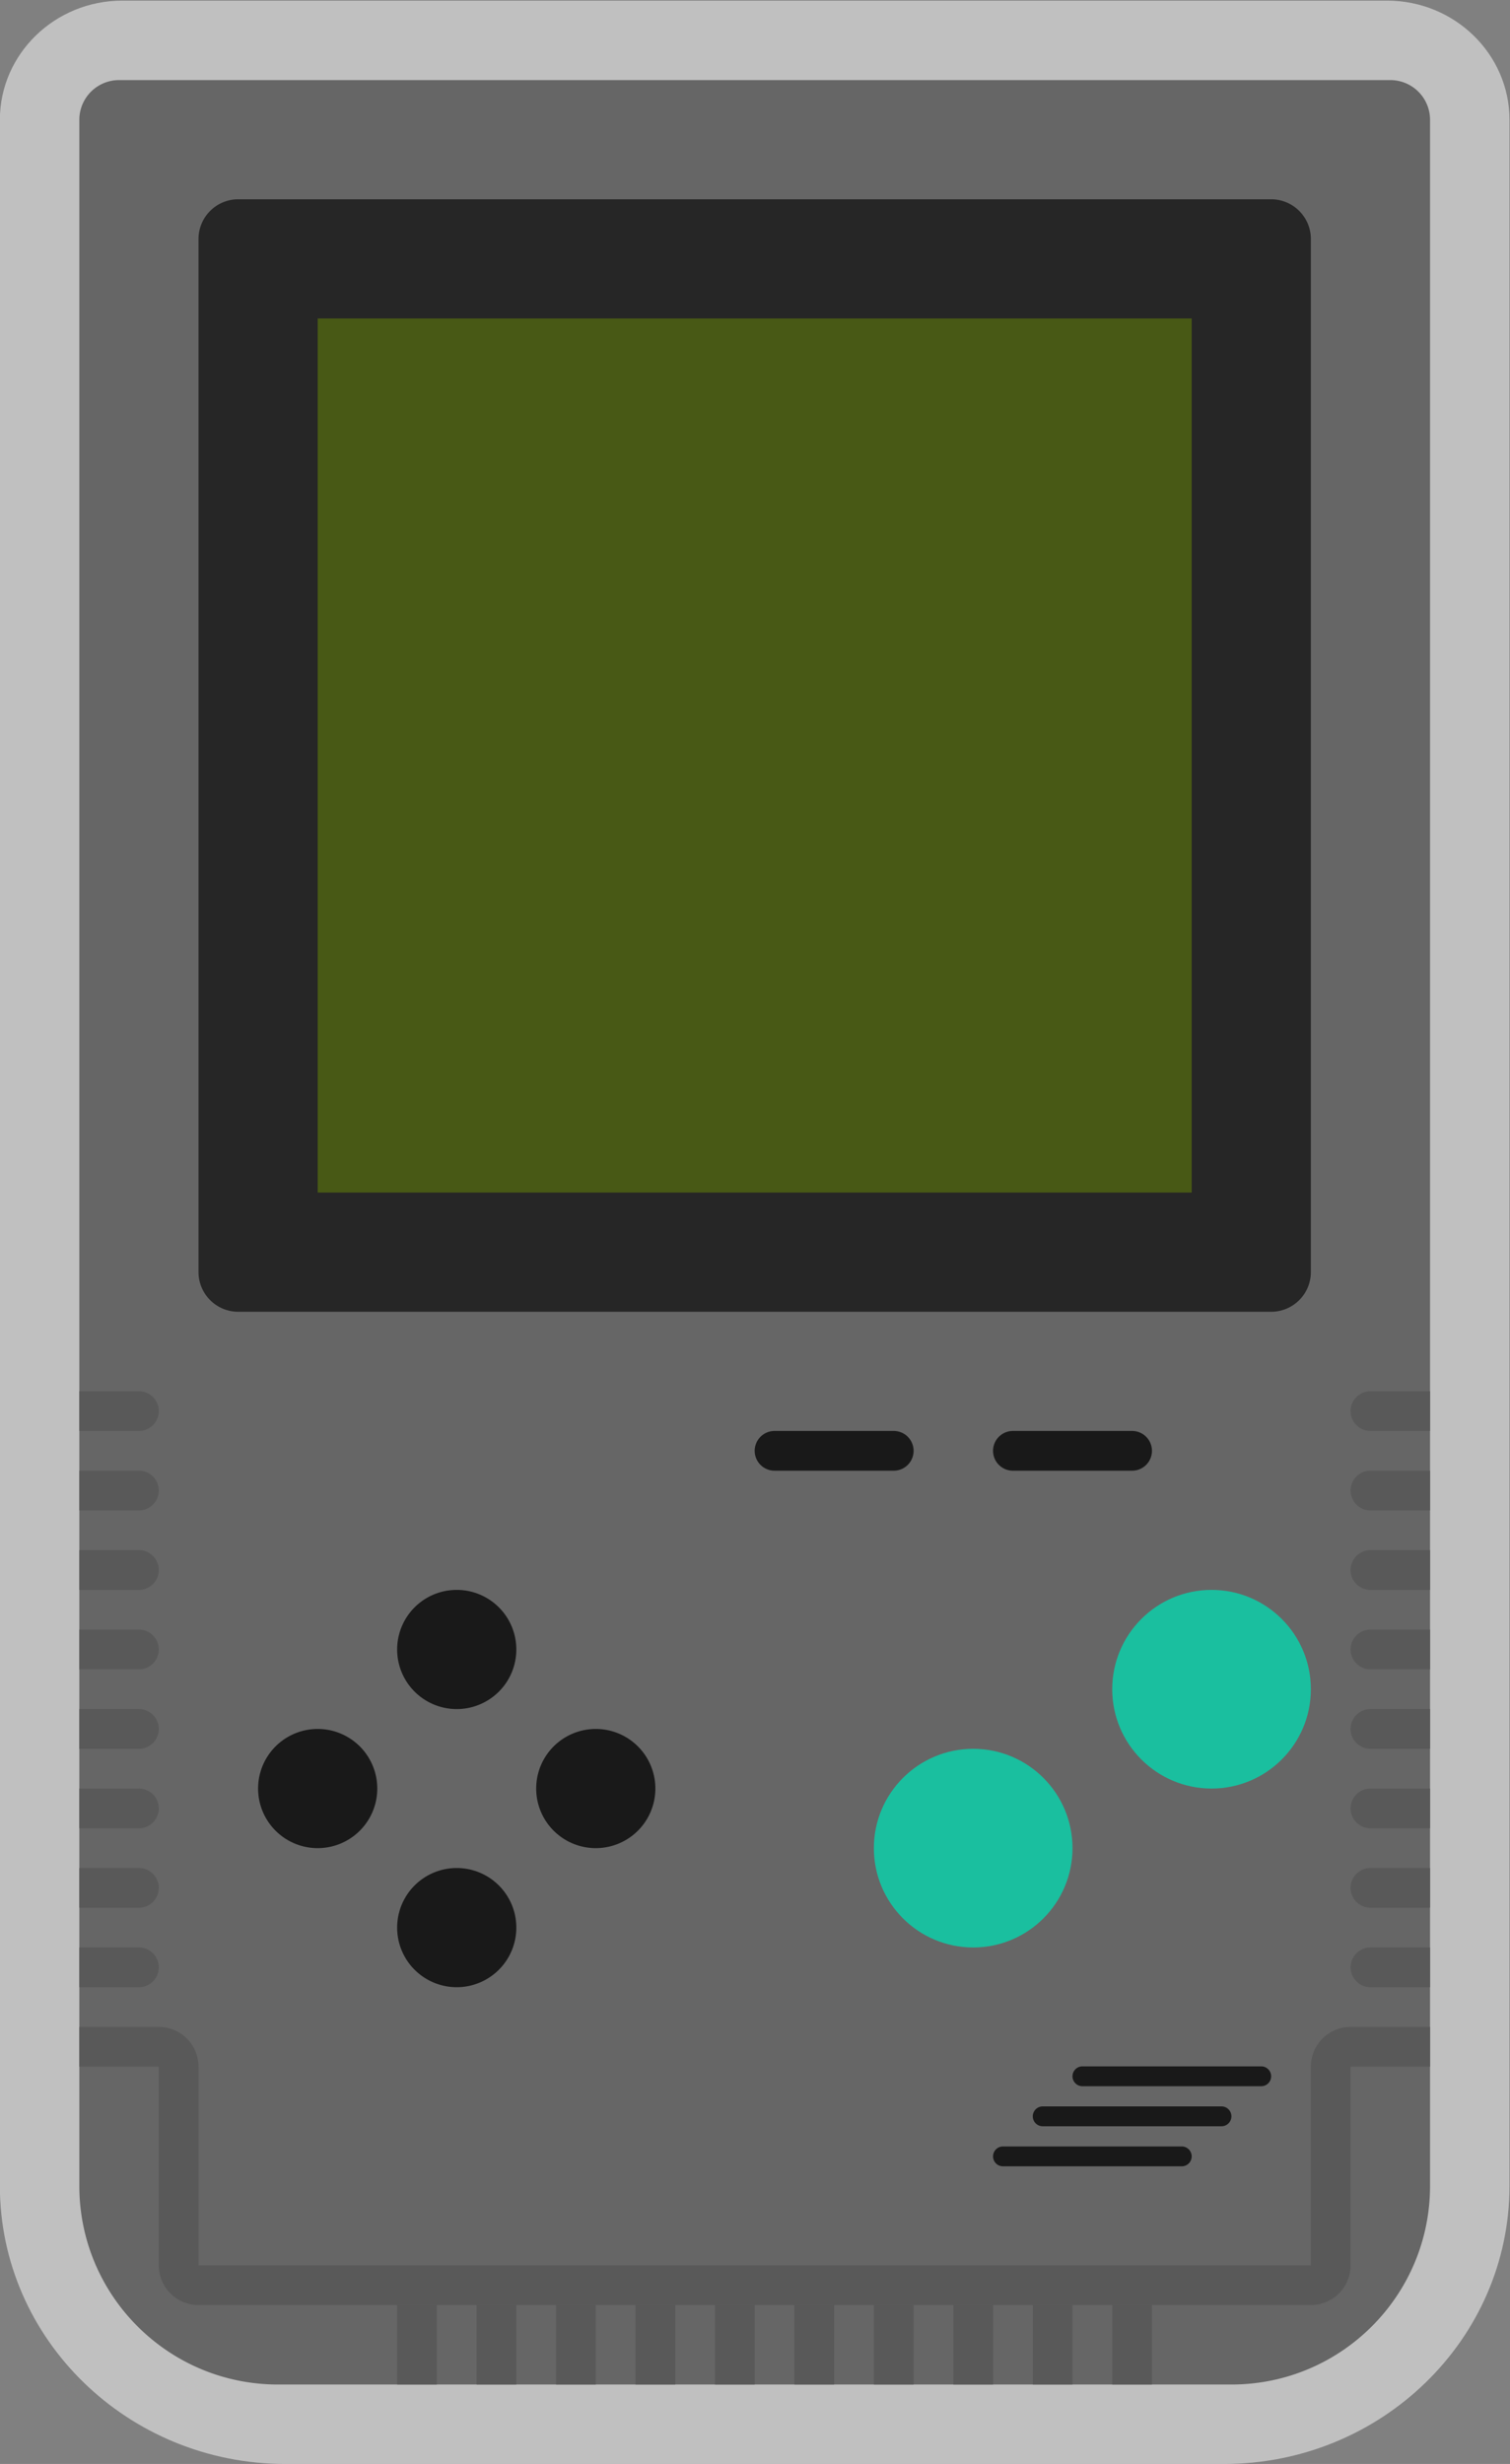 <svg xmlns="http://www.w3.org/2000/svg" xml:space="preserve" width="202.666" height="330.667"><rect width="100%" height="100%" fill="#808080" stroke="none"/><defs><clipPath id="a" clipPathUnits="userSpaceOnUse"><path d="M0 256h256V0H0Z"/></clipPath><clipPath id="b" clipPathUnits="userSpaceOnUse"><path d="M52 252h152V4H52Z"/></clipPath></defs><g clip-path="url(#a)" transform="matrix(1.333 0 0 -1.333 -69.333 336)"><g clip-path="url(#b)" style="opacity:.5"><path d="M0 0h-127.352c-6.795 0-12.324-5.383-12.324-12v-208c0-15.439 12.901-28 28.757-28h94.486c15.857 0 28.757 12.561 28.757 28v208C12.324-5.383 6.796 0 0 0" style="fill:#fff;fill-opacity:1;fill-rule:nonzero;stroke:none" transform="translate(191.676 252)"/></g><path d="M0 0h-96c-11.046 0-20 8.954-20 20v208a4 4 0 0 0 4 4H16a4 4 0 0 0 4-4V20C20 8.954 11.046 0 0 0" style="fill:#666;fill-opacity:1;fill-rule:nonzero;stroke:none" transform="translate(176 12)"/><path d="M0 0h-104a4 4 0 0 0-4 4v104a4 4 0 0 0 4 4H0a4 4 0 0 0 4-4V4a4 4 0 0 0-4-4" style="fill:#262626;fill-opacity:1;fill-rule:nonzero;stroke:none" transform="translate(180 120)"/><path d="M172 132H84v88h88z" style="fill:#485915;fill-opacity:1;fill-rule:nonzero;stroke:none"/><path d="M0 0h-6v4h6a2 2 0 0 0 0-4" style="fill:#595959;fill-opacity:1;fill-rule:nonzero;stroke:none" transform="translate(66 108)"/><path d="M0 0h-6v4h6a2 2 0 0 0 0-4" style="fill:#595959;fill-opacity:1;fill-rule:nonzero;stroke:none" transform="translate(66 100)"/><path d="M0 0h-6v4h6a2 2 0 0 0 0-4" style="fill:#595959;fill-opacity:1;fill-rule:nonzero;stroke:none" transform="translate(66 92)"/><path d="M0 0h-6v4h6a2 2 0 0 0 0-4" style="fill:#595959;fill-opacity:1;fill-rule:nonzero;stroke:none" transform="translate(66 84)"/><path d="M0 0h-6v4h6a2 2 0 0 0 0-4" style="fill:#595959;fill-opacity:1;fill-rule:nonzero;stroke:none" transform="translate(66 76)"/><path d="M0 0h-6v4h6a2 2 0 0 0 0-4" style="fill:#595959;fill-opacity:1;fill-rule:nonzero;stroke:none" transform="translate(66 68)"/><path d="M0 0h-6v4h6a2 2 0 0 0 0-4" style="fill:#595959;fill-opacity:1;fill-rule:nonzero;stroke:none" transform="translate(66 60)"/><path d="M0 0h-6v4h6a2 2 0 0 0 0-4" style="fill:#595959;fill-opacity:1;fill-rule:nonzero;stroke:none" transform="translate(66 52)"/><path d="M0 0h6v4H0a2 2 0 0 1 0-4" style="fill:#595959;fill-opacity:1;fill-rule:nonzero;stroke:none" transform="translate(190 108)"/><path d="M0 0h6v4H0a2 2 0 0 1 0-4" style="fill:#595959;fill-opacity:1;fill-rule:nonzero;stroke:none" transform="translate(190 100)"/><path d="M0 0h6v4H0a2 2 0 0 1 0-4" style="fill:#595959;fill-opacity:1;fill-rule:nonzero;stroke:none" transform="translate(190 92)"/><path d="M0 0h6v4H0a2 2 0 0 1 0-4" style="fill:#595959;fill-opacity:1;fill-rule:nonzero;stroke:none" transform="translate(190 84)"/><path d="M0 0h6v4H0a2 2 0 0 1 0-4" style="fill:#595959;fill-opacity:1;fill-rule:nonzero;stroke:none" transform="translate(190 76)"/><path d="M0 0h6v4H0a2 2 0 0 1 0-4" style="fill:#595959;fill-opacity:1;fill-rule:nonzero;stroke:none" transform="translate(190 68)"/><path d="M0 0h6v4H0a2 2 0 0 1 0-4" style="fill:#595959;fill-opacity:1;fill-rule:nonzero;stroke:none" transform="translate(190 60)"/><path d="M0 0h6v4H0a2 2 0 0 1 0-4" style="fill:#595959;fill-opacity:1;fill-rule:nonzero;stroke:none" transform="translate(190 52)"/><path d="M0 0c0-5.522-4.478-10-10-10S-20-5.522-20 0s4.478 10 10 10S0 5.522 0 0" style="fill:#1abf9f;fill-opacity:1;fill-rule:nonzero;stroke:none" transform="translate(160 66)"/><path d="M0 0c0-5.522-4.478-10-10-10S-20-5.522-20 0s4.478 10 10 10S0 5.522 0 0" style="fill:#1abf9f;fill-opacity:1;fill-rule:nonzero;stroke:none" transform="translate(184 82)"/><path d="M0 0h-18a1 1 0 1 0 0 2H0a1 1 0 1 0 0-2" style="fill:#191919;fill-opacity:1;fill-rule:nonzero;stroke:none" transform="translate(179 42.032)"/><path d="M0 0h-18a1 1 0 1 0 0 2H0a1 1 0 1 0 0-2" style="fill:#191919;fill-opacity:1;fill-rule:nonzero;stroke:none" transform="translate(175 38)"/><path d="M0 0h-18a1 1 0 1 0 0 2H0a1 1 0 1 0 0-2" style="fill:#191919;fill-opacity:1;fill-rule:nonzero;stroke:none" transform="translate(171 33.968)"/><path d="M0 0h-12a2 2 0 0 0 0 4H0a2 2 0 0 0 0-4" style="fill:#191919;fill-opacity:1;fill-rule:nonzero;stroke:none" transform="translate(166 104)"/><path d="M0 0h-12a2 2 0 0 0 0 4H0a2 2 0 0 0 0-4" style="fill:#191919;fill-opacity:1;fill-rule:nonzero;stroke:none" transform="translate(142 104)"/><path d="M0 0a6 6 0 0 0-12 0A6 6 0 0 0 0 0" style="fill:#191919;fill-opacity:1;fill-rule:nonzero;stroke:none" transform="translate(118 72)"/><path d="M0 0a6 6 0 0 0-12 0A6 6 0 0 0 0 0" style="fill:#191919;fill-opacity:1;fill-rule:nonzero;stroke:none" transform="translate(90 72)"/><path d="M0 0a6 6 0 0 0 0 12A6 6 0 0 0 0 0" style="fill:#191919;fill-opacity:1;fill-rule:nonzero;stroke:none" transform="translate(98 52)"/><path d="M0 0a6 6 0 0 0 0 12A6 6 0 0 0 0 0" style="fill:#191919;fill-opacity:1;fill-rule:nonzero;stroke:none" transform="translate(98 80)"/><path d="M104 12h-4v8h4zm-8 0h-4v8h4zm16 0h-4v8h4zm8 0h-4v8h4zm8 0h-4v8h4zm8 0h-4v8h4zm8 0h-4v8h4zm8 0h-4v8h4zm8 0h-4v8h4zm8 0h-4v8h4z" style="fill:#595959;fill-opacity:1;fill-rule:nonzero;stroke:none"/><path d="M0 0h-8a4 4 0 0 1-4-4v-20h-112v20a4 4 0 0 1-4 4h-8v-4h8v-20a4 4 0 0 1 4-4h112a4 4 0 0 1 4 4v20h8z" style="fill:#595959;fill-opacity:1;fill-rule:nonzero;stroke:none" transform="translate(196 48)"/></g></svg>